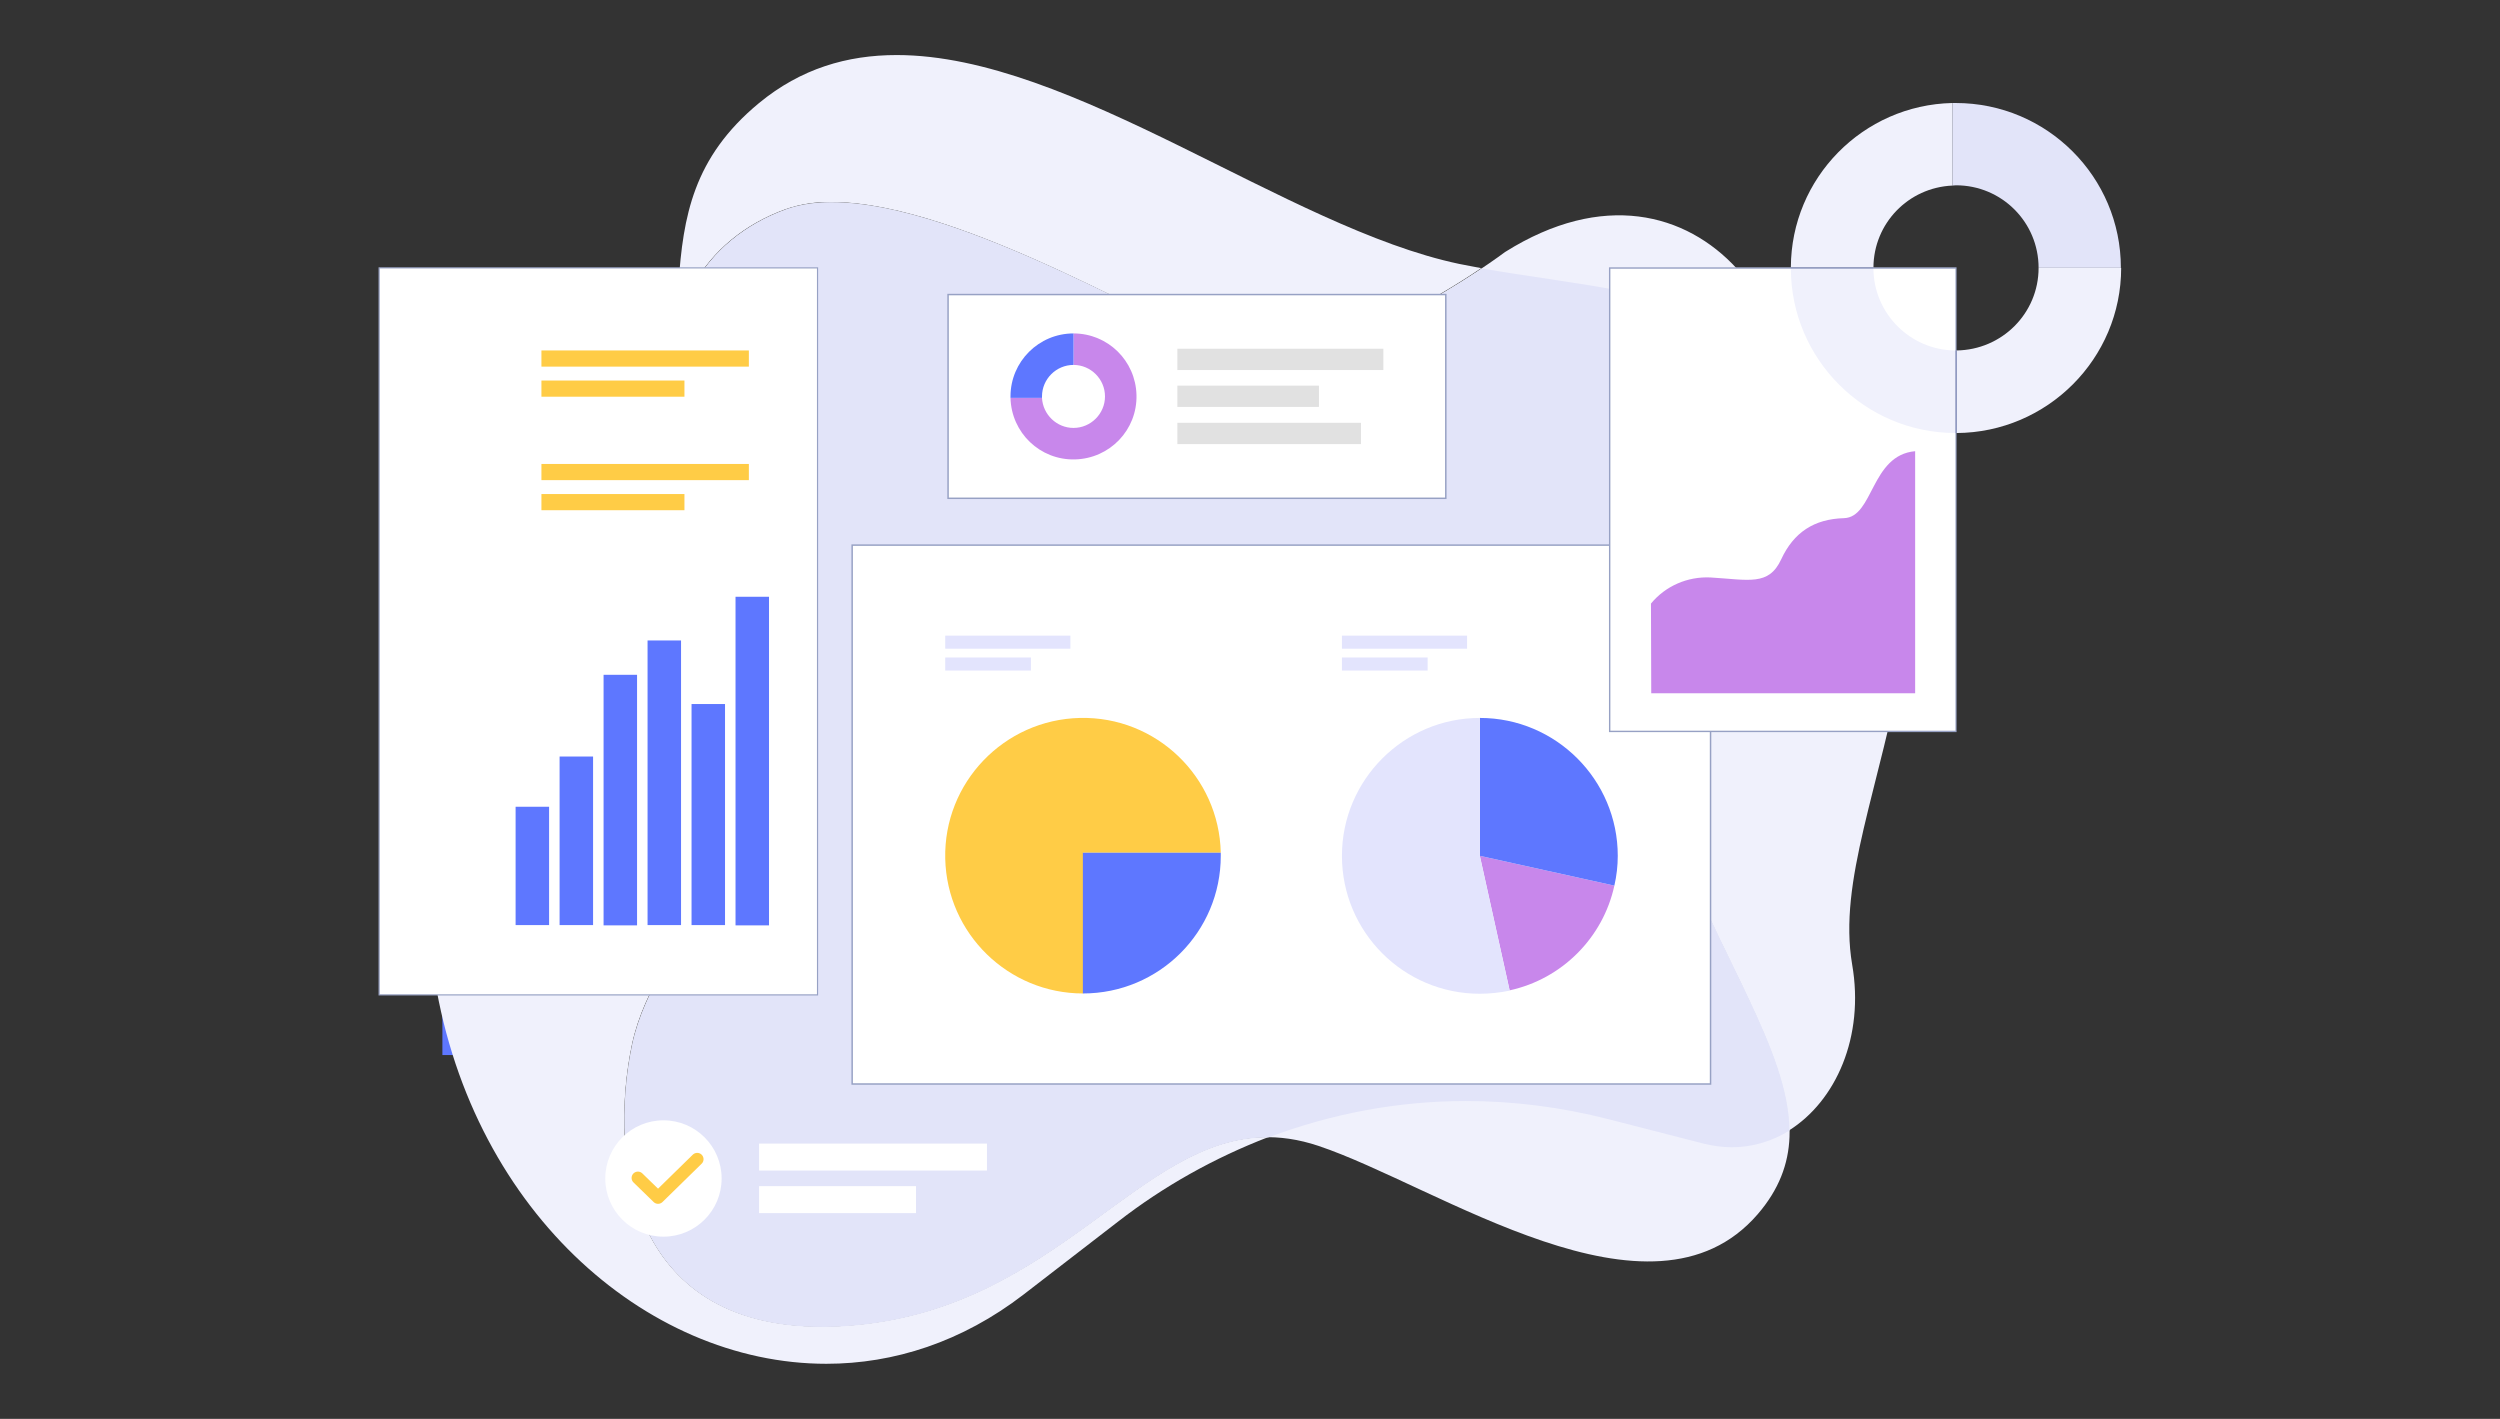 <?xml version="1.0" encoding="utf-8"?>
<!-- Generator: Adobe Illustrator 22.1.0, SVG Export Plug-In . SVG Version: 6.00 Build 0)  -->
<svg version="1.1" id="Слой_1" xmlns="http://www.w3.org/2000/svg" xmlns:xlink="http://www.w3.org/1999/xlink" x="0px" y="0px"
	 viewBox="0 0 881 500" style="enable-background:new 0 0 881 500;" xml:space="preserve">
<rect x="0" y="0" width="881" height="500" fill="#333333" stroke="none"/>
<style type="text/css">
	.st0{fill:#5E77FF;}
	.st1{fill:#FFCC46;}
	.st2{fill:#F0F1FC;}
	.st3{fill:#E2E4F9;}
	.st4{fill:#FFFFFF;stroke:#97A1C4;stroke-width:0.414;stroke-miterlimit:10;}
	.st5{fill:#FFFFFF;stroke:#97A1C4;stroke-width:0.524;stroke-miterlimit:10;}
	.st6{fill:#E3E4FD;}
	.st7{fill:#C887EB;}
	.st8{fill:#FFFFFF;}
	.st9{fill:#97A1C4;}
	.st10{fill:#8E98C2;}
	.st11{fill:#B3B3B3;}
	.st12{fill:#98E2E2;}
	.st13{fill:#E1E1E1;}
	.st14{fill:none;stroke:#FFCC46;stroke-width:4.456;stroke-linecap:round;stroke-linejoin:round;}
</style>
<title>Статистика</title>
<rect x="155.9" y="330.1" class="st0" width="11.8" height="41.7"/>
<rect x="171.4" y="312.4" class="st0" width="11.8" height="59.4"/>
<circle class="st1" cx="172.8" cy="177.4" r="9.8"/>
<circle class="st1" cx="172.8" cy="217.4" r="9.8"/>
<g>
	<path class="st2" d="M530.4,88.8c0,0-59.6,44.9-95.3,35.4c-22.2-5.9-115.6-65.7-158.1-50.4c-28.8,10.4-45.8,37.6-37.3,71.5
		s-25.4,28.2-26.3,50.8s22.6,19.8,44.2,61.1c21.6,41.4-26.3,70.6-34.8,111s-0.9,106.3,79,98.8s106.2-82.1,162.8-63.2
		c42.1,14.1,117.4,67.4,154.8,24.1c30.1-34.9-7.1-73.8-30.6-136.8s21.3-87,36.5-120.4C647.8,120.4,599.2,45.6,530.4,88.8"/>
	<path class="st2" d="M213.3,195.6c-8.9,13.2-21,27.2-37.7,41.9c-24.1,21.3-28.3,60.7-23.5,99.6c0.2,1.3,0.3,2.7,0.5,4
		c12,84.2,74.6,139.5,138.6,139.5c23.8,0,47.8-7.7,69.5-24.4l33.3-25.7c16.1-12.5,34-22.5,53-29.8h-0.5
		c-45.1,0-73.8,59.6-144.8,66.2c-4.3,0.4-8.3,0.6-12.1,0.6c-68.6,0-74.9-61.1-66.9-99.4c8.5-40.5,56.5-69.6,34.8-111
		s-45.2-38.6-44.2-61.1C213.3,195.9,213.3,195.8,213.3,195.6 M626.7,119.7c5.6,16.4,5.7,35-1.6,51c-15.1,33.4-60,57.4-36.5,120.4
		c17.2,46,41.6,79.2,41.8,107.3c16.6-10.4,26.7-33.1,22.3-58.5c-5-29.4,9.7-61.6,18.5-110.5C682.5,167.6,659.8,136.6,626.7,119.7
		 M316,19.4c-17.5,0-33.8,4.8-48.5,16.9c-46.5,38.4-14.1,83.4-45.3,144.2c9.7-7.6,23.1-12.5,17.4-35.3c-8.5-33.9,8.5-61.1,37.3-71.5
		c5.2-1.8,10.7-2.6,16.2-2.5c46.6,0,122.2,47.7,141.9,52.9c3.5,0.9,7.2,1.4,10.8,1.3c26.8,0,60.9-20.6,76.2-30.9
		c-2.7-0.5-5.3-1-7.8-1.5C453.5,80.2,377.9,19.4,316,19.4"/>
	<path class="st3" d="M293.2,71.3c-5.5-0.1-11,0.7-16.2,2.5c-28.8,10.4-45.8,37.6-37.3,71.5c5.7,22.7-7.7,27.7-17.4,35.3
		c-2.7,5.2-5.7,10.3-8.9,15.1c0,0.1,0,0.3,0,0.4c-0.9,22.6,22.6,19.8,44.2,61.1c21.6,41.4-26.3,70.6-34.8,111
		c-8,38.3-1.7,99.4,66.9,99.4c3.9,0,7.9-0.2,12.1-0.6c71-6.7,99.7-66.2,144.8-66.2h0.5c22.2-8.4,45.7-12.8,69.5-12.8
		c16.9,0,33.8,2.2,50.2,6.4l33.5,8.6c3.3,0.8,6.6,1.3,10,1.3c7.2,0,14.2-2.1,20.3-5.9c-0.2-28.1-24.7-61.3-41.8-107.3
		c-23.5-63,21.3-87,36.5-120.4c7.3-16,7.2-34.6,1.6-51c-32.2-16.5-74.3-19.7-104.6-25.1c-15.4,10.3-49.5,30.9-76.2,30.9
		c-3.6,0-7.3-0.4-10.8-1.3C415.4,118.9,339.7,71.3,293.2,71.3"/>
	<rect x="133.6" y="94.4" class="st4" width="154.5" height="256.2"/>
	<rect x="181.7" y="284.3" class="st0" width="11.8" height="41.7"/>
	<rect x="197.2" y="266.6" class="st0" width="11.8" height="59.4"/>
	<rect x="212.7" y="237.8" class="st0" width="11.8" height="88.3"/>
	<rect x="228.2" y="225.7" class="st0" width="11.8" height="100.3"/>
	<rect x="243.7" y="248.1" class="st0" width="11.8" height="77.9"/>
	<rect x="259.2" y="210.3" class="st0" width="11.8" height="115.8"/>
	<rect x="190.8" y="123.5" class="st1" width="73.1" height="5.7"/>
	<rect x="190.8" y="134.1" class="st1" width="50.4" height="5.7"/>
	<rect x="190.8" y="163.5" class="st1" width="73.1" height="5.7"/>
	<rect x="190.8" y="174.1" class="st1" width="50.4" height="5.7"/>
	<rect x="300.3" y="192.1" class="st5" width="302.5" height="189.9"/>
	<rect x="333.1" y="224" class="st6" width="44.1" height="4.6"/>
	<rect x="333.1" y="231.7" class="st6" width="30.2" height="4.6"/>
	<path class="st1" d="M430.2,300.5c-0.6-26.8-22.8-48.1-49.6-47.5s-48.1,22.8-47.5,49.6c0.6,26.4,22.2,47.5,48.6,47.5v-49.6H430.2z"
		/>
	<path class="st0" d="M430.2,301.6c0-0.4,0-0.7,0-1.1h-48.6v49.6C408.5,350.1,430.2,328.4,430.2,301.6z"/>
	<rect x="472.9" y="224" class="st6" width="44.1" height="4.6"/>
	<rect x="472.9" y="231.7" class="st6" width="30.2" height="4.6"/>
	<path class="st7" d="M568.9,312.1l-47.4-10.5L532,349C550.4,345,564.9,330.5,568.9,312.1z"/>
	<path class="st0" d="M570.1,301.6c0-26.8-21.8-48.6-48.6-48.6v48.6l47.4,10.5C569.7,308.6,570.1,305.1,570.1,301.6z"/>
	<path class="st6" d="M472.9,301.6c0,26.8,21.7,48.6,48.6,48.6c3.5,0,7.1-0.4,10.5-1.1l-10.5-47.4V253
		C494.7,253,472.9,274.8,472.9,301.6C472.9,301.6,472.9,301.6,472.9,301.6z"/>
	<polyline class="st8" points="689.3,257.7 567.2,257.7 567.2,94.4 689.3,94.4 689.3,257.7 	"/>
	<polyline class="st9" points="689.3,257.7 689.3,257.5 567.5,257.5 567.5,94.7 689.1,94.7 689.1,257.7 689.3,257.7 689.3,257.5 
		689.3,257.7 689.5,257.7 689.5,94.2 567,94.2 567,258 689.5,258 689.5,257.7 689.3,257.7 	"/>
	<path class="st2" d="M747.5,94.4h-29.1c0,16-12.9,28.9-28.9,29.1v29.1C721.5,152.4,747.5,126.4,747.5,94.4 M688,36.3
		c-31.5,0.7-56.8,26.4-56.9,57.9h29.1c0.1-15.5,12.3-28.1,27.8-28.8L688,36.3L688,36.3"/>
	<path class="st2" d="M660.2,94.7h-29.1c0.1,31.9,26,57.8,57.9,57.9v-29.1C673.2,123.4,660.3,110.5,660.2,94.7"/>
	<path class="st10" d="M689.1,123.5v29.1h0.5v-29.1H689.1 M660.2,94.2h-29.1c0,0.1,0,0.1,0,0.2s0,0.1,0,0.2h29.1c0-0.1,0-0.1,0-0.2
		S660.2,94.3,660.2,94.2"/>
	<path class="st3" d="M689.2,36.3c-0.4,0-0.8,0-1.2,0v29.1c0.4,0,0.8-0.1,1.3-0.1c16.1,0,29.1,13,29.1,29.1h29
		C747.4,62.3,721.3,36.3,689.2,36.3"/>
	<polygon class="st11" points="688,65.4 688,65.4 688,36.3 688,36.3 	"/>
	<polygon class="st11" points="718.4,94.4 718.4,94.4 747.4,94.4 747.4,94.4 718.4,94.4 	"/>
	<polygon class="st8" points="688,94.4 718.4,94.4 718.4,94.4 718.4,94.4 688,94.4 688,65.4 688,65.4 	"/>
	<path class="st7" d="M581.8,212.7c5.1-6.2,12.9-9.6,21-9.2c13.5,0.8,20.5,3.1,24.9-6.4s11.6-14.2,22.1-14.5s9.4-22.2,25.1-23.6
		v85.3h-93L581.8,212.7z"/>
	<rect x="334.1" y="103.8" class="st5" width="175.4" height="71.8"/>
	<path class="st7" d="M378.3,128.6c6.1,0,11.1,5,11.1,11.1c0,6.1-5,11.1-11.1,11.1c-5.9,0-10.8-4.7-11.1-10.6h-11.1l0,0l0,0
		c0.3,12.3,10.4,22,22.7,21.7c12.3-0.3,22-10.4,21.7-22.7c-0.3-12.1-10.1-21.7-22.2-21.7l0,0l0,0L378.3,128.6z"/>
	<path class="st0" d="M356.1,139.7c0,0.2,0,0.3,0,0.5h11.1c0-0.2,0-0.3,0-0.5c0-6.1,5-11.1,11.1-11.1v-11.1
		C366.1,117.5,356.1,127.4,356.1,139.7C356.1,139.7,356.1,139.7,356.1,139.7z"/>
	<path class="st12" d="M367.3,140.2L367.3,140.2L367.3,140.2z"/>
	<polygon class="st12" points="378.3,128.6 378.3,128.6 378.3,117.5 378.3,117.5 378.3,128.6 	"/>
	<path class="st12" d="M378.3,140.2v-11.6l0,0V140.2L378.3,140.2L378.3,140.2z"/>
	<rect x="414.9" y="122.9" class="st13" width="72.6" height="7.5"/>
	<rect x="414.9" y="135.9" class="st13" width="49.9" height="7.5"/>
	<rect x="414.9" y="149" class="st13" width="64.7" height="7.5"/>
	<circle class="st8" cx="233.8" cy="415.3" r="20.5"/>
	<polyline class="st14" points="224.8,415.1 231.9,422 245.7,408.5 	"/>
	<rect x="267.5" y="403" class="st8" width="80.3" height="9.5"/>
	<rect x="267.5" y="418" class="st8" width="55.3" height="9.5"/>
</g>
</svg>
